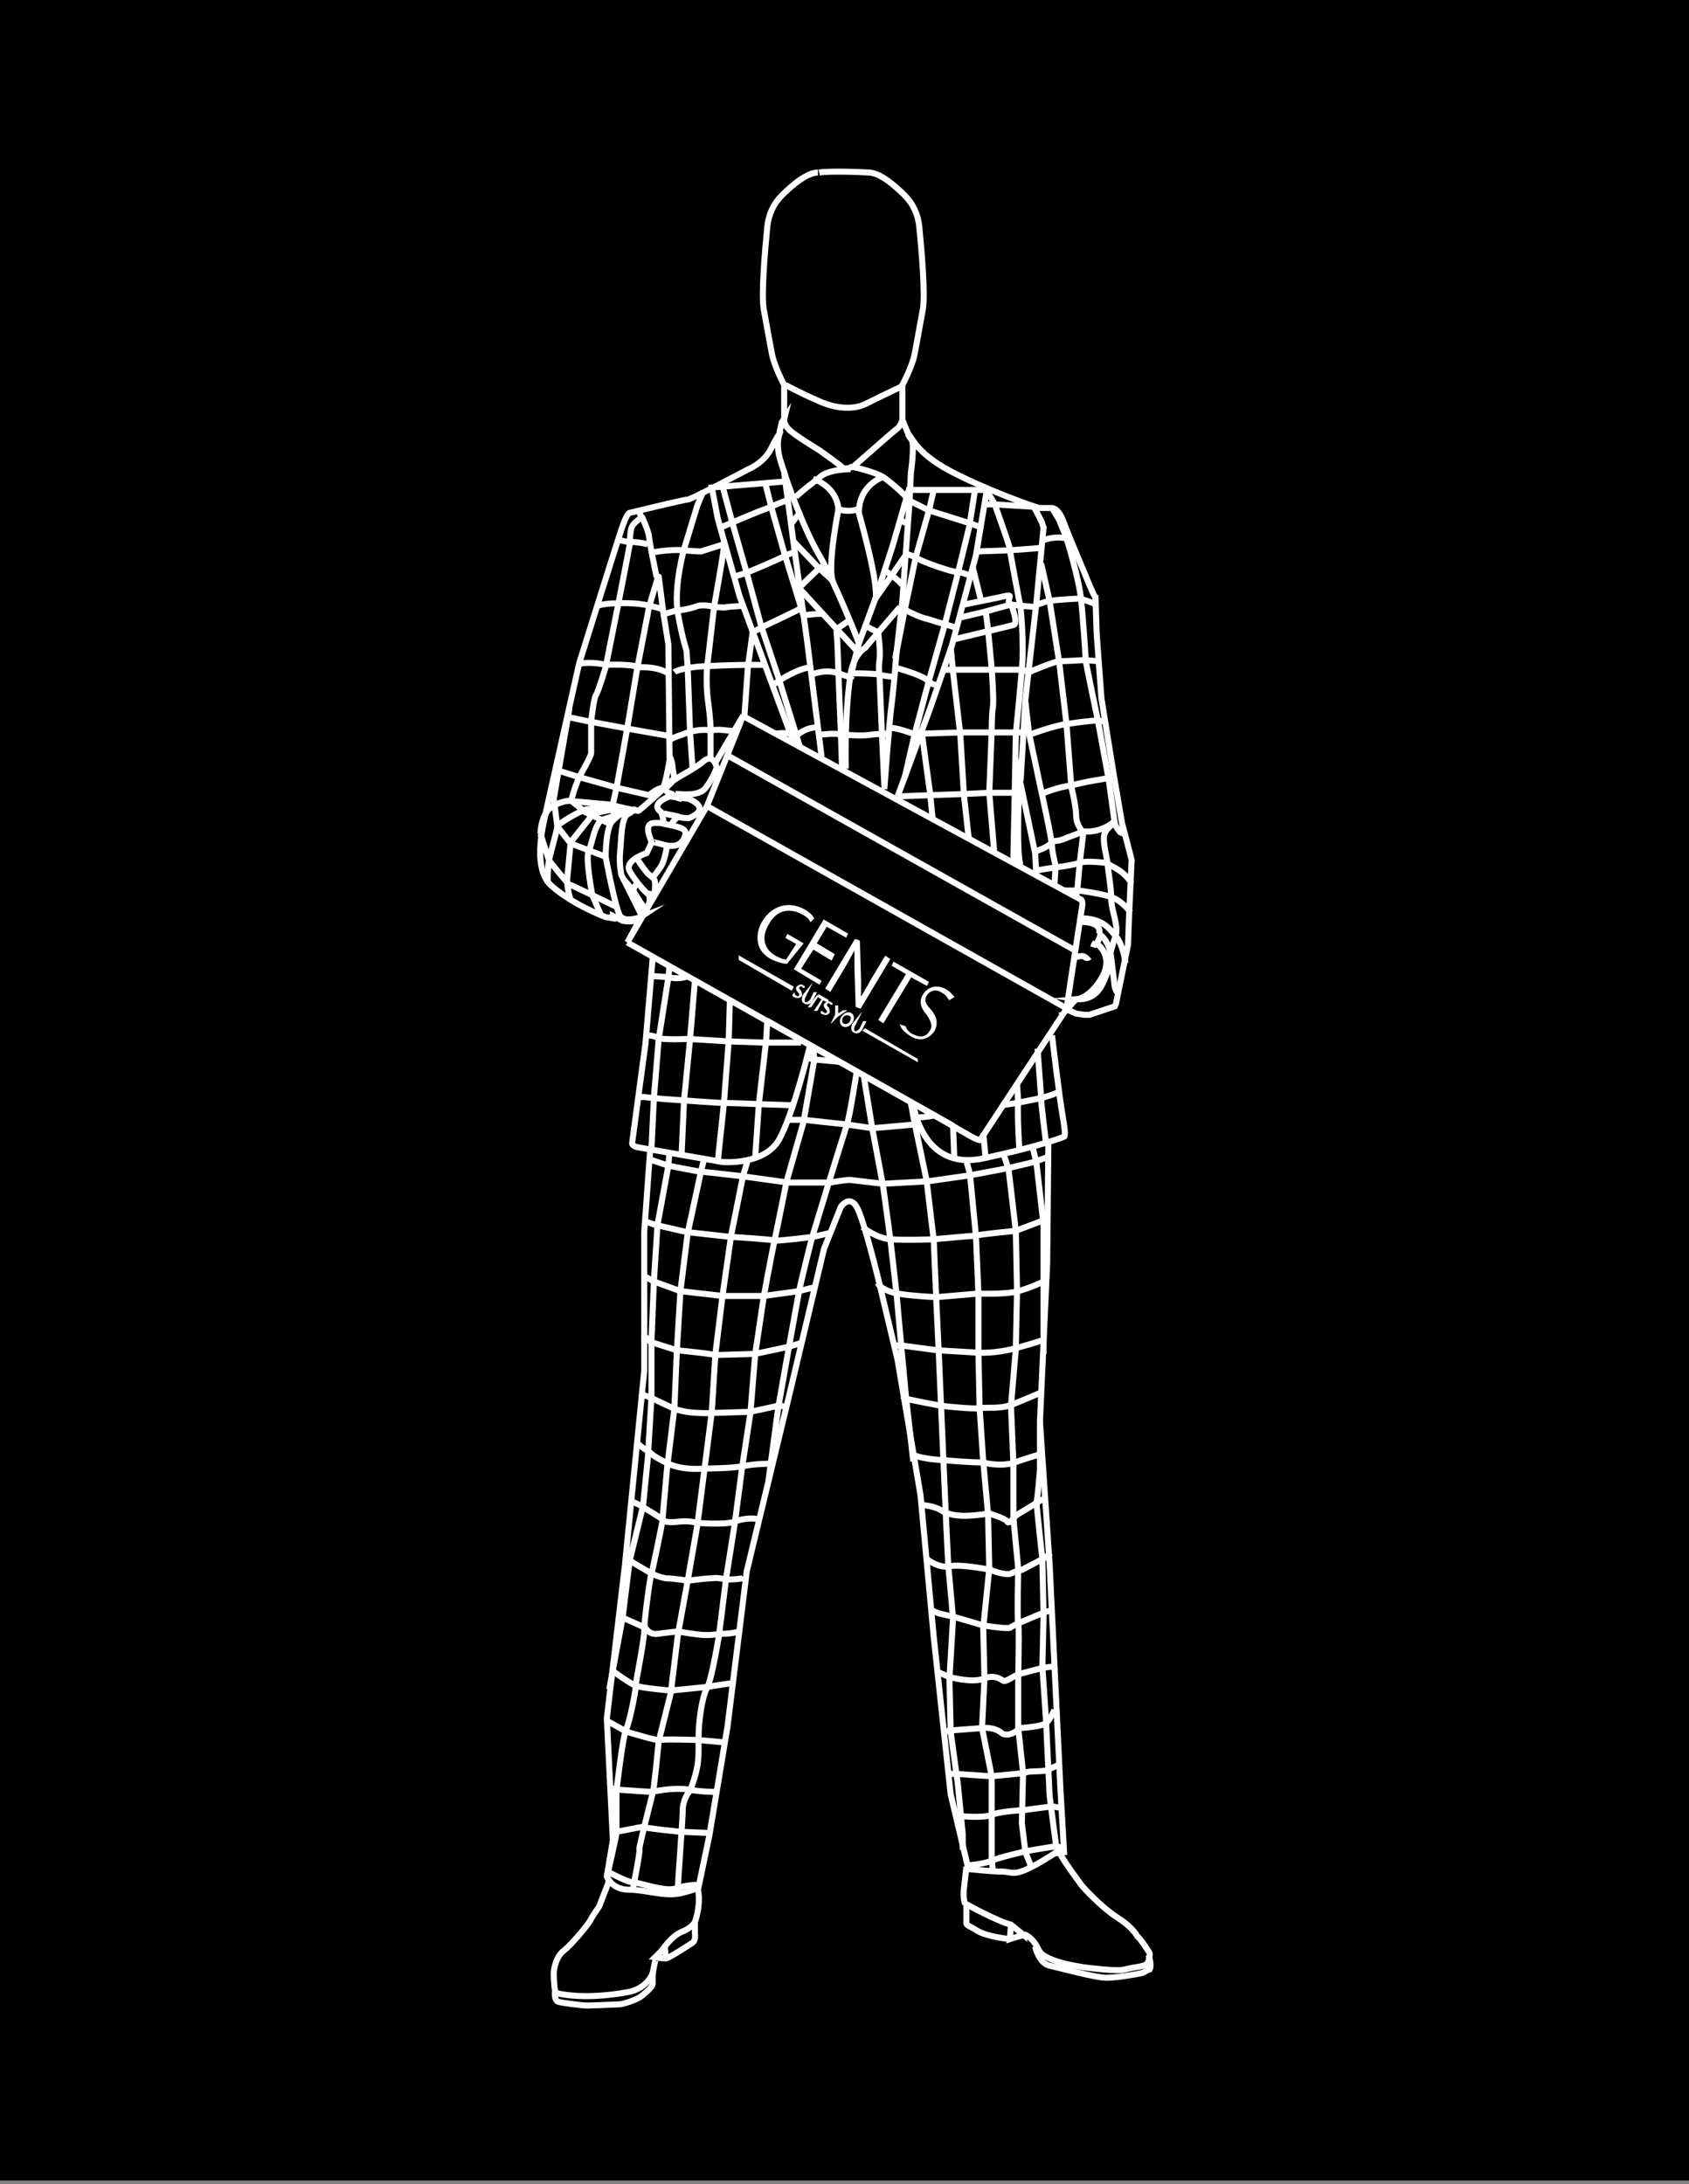 <?xml version="1.0" encoding="utf-8"?>
<!-- Generator: Adobe Illustrator 23.0.3, SVG Export Plug-In . SVG Version: 6.00 Build 0)  -->
<svg version="1.1" xmlns="http://www.w3.org/2000/svg" xmlns:xlink="http://www.w3.org/1999/xlink" x="0px" y="0px"
	 viewBox="0 0 140 181" style="enable-background:new 0 0 140 181;" xml:space="preserve">
<rect x="0" y="0" width="140" height="181" fill="#808080" stroke="none"/>
<style type="text/css">
	.st0{fill:none;stroke:#FFFFFF;stroke-width:0.5;stroke-miterlimit:10;}
	.st1{fill:#FFFFFF;stroke:#FFFFFF;stroke-width:0.15;stroke-miterlimit:10;}
</style>
<g id="Layer_2">
	<rect x="0" y="-0.3" width="140" height="181"/>
</g>
<g id="Layer_1">
	<g>
		<path class="st0" d="M83.2,95.7l0.4,1.2l0.6,5.1l0.1,5l-0.1,4.8l-0.4,4.7l0.2,4.8l0,4.5l0.4,4.2c0,0-0.1,4.5,0,4.5
			c0.1,0.1,0,4.5,0,4.5l0,4.2l0.4,3.7l-0.1,4.2l0.3,2.4l0.4,1v0.2"/>
		<path class="st0" d="M74.8,34.7v-2.8c0,0,0.8-1.5,1-2.5c0.2-1,0.4-2.2,0.7-3.8c0.2-1.2-0.1-4.8-0.3-6.8c-0.1-1-0.5-1.9-1.2-2.6
			c-0.9-0.9-2.1-1.9-3-1.9c-1.6-0.1-3.6-0.1-4.1,0"/>
		<path class="st0" d="M65,34.7v-2.8c0,0-0.8-1.5-1-2.5c-0.2-1-0.4-2.2-0.7-3.8c-0.2-1.2,0.1-4.8,0.3-6.8c0.1-1,0.5-1.9,1.2-2.6
			c0.9-0.9,2.1-1.9,3-1.9"/>
		<path class="st0" d="M74.8,32c0,0-1.3,0.6-3.1,1.5c-1.8,0.8-3.9-0.3-3.9-0.3c-1.2-0.5-2.7-1.3-2.7-1.3"/>
		<path class="st0" d="M75.4,40.4l-0.1,0.3L74,45.2l-1.4,4.3c0,0-1.4,3.8-1.4,3.8c0,0-2-5.1-3.3-7.3c-1.3-2.2-2.8-6.4-2.9-6.9
			c0,0-0.5-1.3-0.5-1.9c-0.1-0.6,0.1-1.2,0.1-1.2s-0.1,0-0.7,1.2c-0.6,1.2-1.9,1.7-1.9,1.7s-4.7,2.5-5,2.5s-4.8,1.1-4.8,1.1
			s-0.2-0.1-0.7,1.4S48,55,48,55s-2.8,12.5-2.8,12.5c0.1-0.1-1.3,4.3,0.5,5.9c1.8,1.6,4.5,2.6,4.5,2.6l0.6,0.1c0,0,0-0.2,0-0.2
			c0,0,0.8,0.4,0.8,0.4s0.8,0.2,1.2-0.1c0.3-0.2,0.3-0.2,0.3-0.2s-1.3,0.5-1.7-0.1S50.2,71,50.2,71s0-2.5,0.6-3
			c0.5-0.5,1.1-0.9,1.8-0.9l0.3,0.1c0,0,0,0-0.3-0.1c0,0-0.1,0.1-0.6,0.4c-0.5,0.3-0.5,2.1-0.6,3.1c-0.1,1,0.1,1.9,0.1,1.9l1.7,3.4
			l0,0L52,78.1l6.6-11.3l3-7.5l-2.3,3.9"/>
		<polyline class="st0" points="65.7,61.3 61.3,49.4 59.5,43 59,40.4 59,40.4 65.1,39.9 		"/>
		<path class="st0" d="M85.9,72.4l-0.1-1.7l-1.3-6.2c0,0-0.3,6.3,0.1,7.2"/>
		<path class="st0" d="M54.1,79.4c0,0.1-0.6,7.1-0.6,7.1l-1.1,8.2c0,0-0.1,0.3,0.6,0.4c0.6,0.1,6.9,1.2,6.9,1.2s3.5,0.3,4.7-1.9
			c1.2-2.2,2.5-7.6,2.5-7.6"/>
		<path class="st0" d="M75.7,91.5c0,0,0.7,5.6,5.8,4.5c5.1-1.1,6.7-1.8,6.7-1.8s0.2,0.1-0.1-1.6s-0.9-6.8-0.9-6.8"/>
		<polyline class="st0" points="66.3,48.8 70.9,53.8 71,53.9 		"/>
		<path class="st0" d="M74.6,50.3c0,0-2.5,2.9-2.8,3.3c0,0-0.1,0.1-0.1,0.1c-0.2,0.1-0.8,0.6-1.1,1.7c-0.3,1.3-0.5,4.3-0.5,6.3
			c0,2,0,2,0,2"/>
		<line class="st0" x1="71.2" y1="53.2" x2="70.6" y2="55.7"/>
		<path class="st0" d="M73.3,65.4c0,0,0.4-5.5,0.6-7s0.4-4.2,0.4-4.2s0.5-4.4,0.5-4.5s0.6-8.2,0.6-8.2l0.1-2.3c0,0,0.3-2.1,0.1-2.7
			C75.2,36,75.3,36,75.3,36c0.3,0.2,0.6,1.5,3.4,3c2.8,1.5,7.2,3.1,7.5,3.1c0.3,0,1,0,1,0s0.5,0,0.9,1c0.4,1.1,1.8,4.4,1.8,4.4
			s0.8,2,0.9,2c0,0.1,0.1,3,0.1,3l0.4,5.4l1,6.2l0.7,4.1c0,0,0.8,3,0.8,3.1s-0.2,4.3-0.2,4.3l-0.1,2.7l-0.8,3.9l-0.2,1l-0.1,0.2
			l-2.1,0.7l-0.4,0l-0.7-0.1l-0.9-0.4"/>
		<polyline class="st0" points="65,39.2 65.9,45.9 66.9,53.1 68.1,62.7 		"/>
		<path class="st0" d="M53.9,95.2l-0.5,6.9v11.5l-1.6,16.1l-1.5,12.7l0.5,10.1l-0.5,3c0,0,0.4,1.1,1.8,1.1c1.4,0,3,0.6,4.3,0.3
			c1.3-0.3,1.5-0.5,1.5-0.5l0.9-4.3l1.5-9l1.6-12.9l3.5-14.5l2.9-12.2l1.4-3.5c0,0,0.7-1,1.3,0s1.9,6.4,1.9,6.4l1.5,6.3l1.9,11.2
			l1.1,11.8l1.4,13l1.4,5.9l0.1,0.3c0,0,1.9,0.2,2.7,0.2c0.8,0,0.9,0.3,1.9-0.1s2.5-1.4,2.5-1.4l0.8-0.1l-0.3-5.2L87,129.6
			l-0.8-11.8l0.6-13.1l0.1-10.1"/>
		<path class="st0" d="M64.6,35.9c0,0,0.2-0.9,0.2-0.9s0.2-0.3,0.2-0.3c0,0-0.1,0.4,0.4,0.9s2.5,1.7,2.5,1.7s1.7,1.2,2,1.5l0.1,0.1
			c0,0-1.6,0.1-2.1,0.7c0,0-2,1.5-2,1.7"/>
		<path class="st0" d="M75.3,36l-0.5-1.2c0,0-0.1,0.4-0.4,0.7c-0.3,0.2-2.1,1.8-2.1,1.8l-1.6,1.4c0,0,1.9,0.4,2.6,0.9
			c0.7,0.5,1.7,1.4,1.8,1.6s0.1,0.1,0.1,0.1"/>
		<path class="st0" d="M61.7,59.4l27.8,15.1c0,0,0.3,0,0.2,0.6c-0.1,0.6-1.3,8.5-1.3,8.5l-7.1,10.8c0,0,0.2,0.4-1.3-0.5
			C78.5,93,52,78.1,52,78.1"/>
		<line class="st0" x1="58.6" y1="66.8" x2="88.3" y2="83.5"/>
		<line class="st0" x1="60.3" y1="62.6" x2="89" y2="78.7"/>
		<path class="st0" d="M89.1,78.6"/>
		<path class="st0" d="M75.4,41.5"/>
		<path class="st0" d="M75.4,40.6c0.2,0,6.4,0,6.4,0l-0.9,5.4l-2,7.5l-1.8,5.2L74.4,66"/>
		<path class="st0" d="M53.2,42.8c0,0,0.6,1.3,0.6,1.7c0,0.3,0.6,3.2,0.6,3.2l0.2,0.1l0.4,3.1l0.4,2.5l0.1,9.4"/>
		<path class="st0" d="M44.8,71.8"/>
		<path class="st0" d="M49.8,75.8c0,0-0.7-1.6-0.7-1.6s-0.6-3.1-0.3-3.7s0.5-2.4,1.2-2.6s0.9-0.3,1-0.3c0.1,0,0.4-0.1,0.4-0.1"/>
		<path class="st0" d="M53.7,66"/>
		<path class="st0" d="M67.4,39.7c0,0,1.9,0.5,2.1,2.5c0,0,0.8,0.3,1.6,0l0.1,0c0.2-2.2,2.1-2.7,2.1-2.7"/>
		<g>
			<g>
				<g>
					<path class="st1" d="M65.2,79.8c-0.2,0-0.7-0.1-1.3-0.4c-0.5-0.3-0.9-0.7-1-1.3c-0.1-0.5,0-1.2,0.4-1.8c0.7-1.1,2-1.6,3.3-0.9
						c0.4,0.2,0.7,0.5,0.8,0.7l-0.2,0.2c-0.1-0.2-0.3-0.4-0.7-0.6c-1.1-0.6-2.2-0.3-2.8,0.8c-0.7,1.1-0.5,2.2,0.6,2.8
						c0.4,0.2,0.7,0.3,0.9,0.3l0.9-1.4l-0.9-0.5l0.1-0.2l1.2,0.7L65.2,79.8z"/>
				</g>
				<g>
					<path class="st1" d="M68.9,79.5l-1.5-0.9l-1.1,1.7l1.7,1l-0.1,0.2l-2-1.2l2.4-4l1.9,1.1l-0.1,0.2l-1.6-0.9l-0.9,1.5l1.5,0.9
						L68.9,79.5z"/>
				</g>
				<g>
					<path class="st1" d="M68.5,81.9l2.4-4l0.3,0.1l0.1,3.2c0,0.7,0,1.2,0,1.7l0,0c0.3-0.6,0.6-1,0.9-1.6l1.2-2l0.3,0.2l-2.4,4
						L71,83.4l-0.1-3.2c0-0.6,0-1.2,0-1.7l0,0c-0.3,0.5-0.5,0.9-0.9,1.6l-1.2,2L68.5,81.9z"/>
				</g>
				<g>
					<path class="st1" d="M75.2,80.7L74,80l0.1-0.2l2.8,1.6l-0.1,0.2l-1.3-0.7l-2.3,3.8l-0.3-0.2L75.2,80.7z"/>
				</g>
				<g>
					<path class="st1" d="M75,85.1c0.1,0.3,0.4,0.6,0.7,0.7c0.6,0.3,1.1,0.2,1.4-0.3c0.3-0.4,0.2-0.8-0.2-1.4
						c-0.5-0.6-0.7-1.1-0.3-1.7c0.4-0.6,1.1-0.7,1.7-0.4c0.4,0.2,0.6,0.5,0.7,0.6l-0.3,0.2c-0.1-0.1-0.2-0.4-0.6-0.6
						c-0.6-0.4-1.1-0.1-1.3,0.2c-0.3,0.4-0.2,0.8,0.3,1.3c0.5,0.6,0.6,1.1,0.3,1.7c-0.4,0.6-1.1,0.9-1.9,0.4
						c-0.3-0.2-0.7-0.5-0.8-0.8L75,85.1z"/>
				</g>
			</g>
			<g>
				<g>
					<path class="st1" d="M65.8,82.4c0,0.1,0.1,0.1,0.2,0.2c0.1,0.1,0.3,0,0.3-0.1c0.1-0.1,0-0.2-0.1-0.3c-0.1-0.1-0.2-0.3-0.1-0.4
						c0.1-0.1,0.3-0.2,0.4-0.1c0.1,0,0.1,0.1,0.2,0.1l-0.1,0c0,0-0.1-0.1-0.1-0.1c-0.1-0.1-0.3,0-0.3,0.1c-0.1,0.1,0,0.2,0.1,0.3
						c0.1,0.1,0.1,0.3,0.1,0.4c-0.1,0.1-0.2,0.2-0.4,0.1C65.8,82.6,65.7,82.5,65.8,82.4L65.8,82.4z"/>
				</g>
				<g>
					<path class="st1" d="M67,82l-0.3,0.6c-0.1,0.2-0.1,0.4,0,0.5c0.1,0.1,0.3,0,0.5-0.2l0.3-0.6l0.1,0l-0.3,0.6
						c-0.2,0.3-0.4,0.3-0.6,0.2c-0.2-0.1-0.2-0.3-0.1-0.6L67,82L67,82z"/>
				</g>
				<g>
					<path class="st1" d="M67.8,82.5l-0.6,0.9l-0.1,0L67.8,82.5L67.8,82.5z"/>
				</g>
				<g>
					<path class="st1" d="M68.2,82.8l-0.3-0.2l0-0.1l0.7,0.4l0,0.1L68.2,82.8l-0.5,0.9l-0.1,0L68.2,82.8z"/>
				</g>
				<g>
					<path class="st1" d="M68.1,83.8c0,0.1,0.1,0.1,0.2,0.2c0.1,0.1,0.3,0,0.3-0.1c0.1-0.1,0-0.2-0.1-0.3c-0.1-0.1-0.2-0.3-0.1-0.4
						c0.1-0.1,0.3-0.2,0.4-0.1c0.1,0,0.1,0.1,0.2,0.1l-0.1,0c0,0-0.1-0.1-0.1-0.1c-0.1-0.1-0.3,0-0.3,0.1c-0.1,0.1,0,0.2,0.1,0.3
						c0.1,0.1,0.1,0.3,0.1,0.4c-0.1,0.1-0.2,0.2-0.4,0.1C68.1,84,68.1,83.9,68.1,83.8L68.1,83.8z"/>
				</g>
				<g>
					<path class="st1" d="M69.1,84.5l0.2-0.4l0-0.7l0.1,0l0,0.4c0,0.1,0,0.2,0,0.3l0,0c0.1,0,0.1-0.1,0.2-0.1l0.3-0.2l0.1,0
						l-0.6,0.4L69.1,84.5L69.1,84.5z"/>
				</g>
				<g>
					<path class="st1" d="M69.9,85c-0.2-0.1-0.3-0.4-0.1-0.7c0.2-0.3,0.5-0.4,0.7-0.3c0.2,0.1,0.3,0.4,0.1,0.7
						C70.4,85,70.1,85.1,69.9,85L69.9,85z M69.9,84.9c0.2,0.1,0.5,0,0.6-0.2c0.1-0.2,0.2-0.5-0.1-0.6c-0.2-0.1-0.5,0-0.6,0.2
						C69.7,84.5,69.7,84.8,69.9,84.9L69.9,84.9z"/>
				</g>
				<g>
					<path class="st1" d="M71.1,84.4l-0.3,0.6c-0.1,0.2-0.1,0.4,0,0.5c0.1,0.1,0.3,0,0.5-0.2l0.3-0.6l0.1,0l-0.3,0.6
						c-0.2,0.3-0.4,0.3-0.6,0.2c-0.2-0.1-0.2-0.3-0.1-0.6L71.1,84.4L71.1,84.4z"/>
				</g>
			</g>
			<g>
				<polygon class="st1" points="65.6,82 61.3,79.5 61.3,79.3 65.7,81.8 				"/>
			</g>
			<g>
				<polygon class="st1" points="76,87.9 71.6,85.4 71.7,85.3 76,87.8 				"/>
			</g>
		</g>
		<path class="st0" d="M75.4,41.5c0,0,1.6,0.8,1.6,0.8c0,0,3.5,1.1,3.5,1.1l0.8,0.3"/>
		<path class="st0" d="M75,45.9c0,0,0.3,0,0.9,0.3c0.6,0.4,3,1.2,3.4,1.2s1.1,0.3,1.1,0.3"/>
		<path class="st0" d="M74.6,50.3c0,0,0.3,0.1,0.4,0.2s1.3,0.7,1.9,0.8c0.6,0.2,1.3,0.4,1.3,0.4l1,0.3"/>
		<path class="st0" d="M74.1,55.3c0,0,2.3,0.6,2.8,1.1c0.5,0.5,0.8,0.3,0.8,0.3"/>
		<path class="st0" d="M76.4,60.7c0,0-0.3,0.2-0.4,0.2c-0.1,0-2.1-0.8-2.3-0.5"/>
		<path class="st0" d="M51.2,44.7c0,0,0.6,0.2,0.9,0.2c0.3,0,1.6,0.1,1.7,0.3"/>
		<path class="st0" d="M49.5,50.2c0,0,0.6-0.2,1.6-0.2c0,0,1.7-0.1,2.7,0.2c1,0.2,1.1,0.3,1.1,0.3"/>
		<path class="st0" d="M54,45.8c0,0,1.5-0.3,2.6-0.2c1.1,0.1,1.5,0.1,1.5,0.1l1.9-0.6l0,0"/>
		<path class="st0" d="M55,50.9c0,0,1-0.3,1.1-0.3c0.1,0,0.9-0.1,1.5-0.3c0.6-0.3,1.6,0,1.6,0s1.1,0.1,1.1,0c0,0,1.3-0.1,1.3-0.1"/>
		<path class="st0" d="M55.9,55.7c0,0,0.5-0.4,2.7-0.5c2.2-0.1,3.4-0.1,3.4-0.1l1.3,0"/>
		<path class="st0" d="M64.2,60.8c0,0,0.8-0.1,1.3,0"/>
		<path class="st0" d="M54.1,80.9c0.1,0,0.5,0,1.4,0.1c0.9,0.2,1.5-0.1,1.5-0.1"/>
		<path class="st0" d="M53.6,85.8c0,0,0.6,0,0.9,0.2c0.3,0.2,2.6,0.1,2.6,0.1l3.2,0.2l3,0.1h3.1"/>
		<path class="st0" d="M53,90.9c0.1,0,0.3,0,1.2,0.1c0.9,0.1,2.6,0.2,2.6,0.2s2.6,0.2,3.1,0.2c0.5,0,3,0.1,3,0.1
			c0,0,2.9,0.1,2.9,0.1"/>
		<path class="st0" d="M76,92.6c0,0,0.8,0,1.6-0.2"/>
		<path class="st0" d="M83,91.6l1.3-0.2l2-0.4c0,0,1.5-0.4,1.5-0.6"/>
		<path class="st0" d="M50.7,67c0,0-1.6-0.1-2.2,0.1c-0.6,0.2-2.3,1.2-2.3,1.4c0,0.2-0.6,2.3-0.7,2.8c-0.1,0.5-0.1,1.7-0.1,1.9"/>
		<path class="st0" d="M74.4,66c0,0,2.7-0.1,2.7-0.1l2.8-0.1l2.1-0.1l2,0l0.5,0.1"/>
		<path class="st0" d="M76.4,60.8c0,0,3.2-0.1,3.2-0.1l2.6,0l2,0h0.6"/>
		<path class="st0" d="M78.2,55.5c0,0,0.8,0,0.8,0l3.2,0l2.5,0l0.3,0.1l0.2,0"/>
		<polyline class="st0" points="83.8,50.1 84.6,50.2 85.8,50.3 		"/>
		<path class="st0" d="M81,45.7c0,0,2.8-0.1,2.8-0.1c0,0,2.6-0.2,2.6-0.2"/>
		<polyline class="st0" points="81.6,41.8 82.4,41.8 85.7,42 		"/>
		<path class="st0" d="M86,50.1c0,0,0.5-0.2,1-0.3c0.5-0.1,2.5-0.2,2.5-0.2s1.3,0.4,1.3,0.5"/>
		<path class="st0" d="M91.1,54.8c0,0-1.2-0.1-1.2-0.1s-1.7,0.1-2.1,0.1c-0.4,0-2.5,0.9-2.5,0.9h-0.1"/>
		<path class="st0" d="M85.3,60.9c0,0,1.8-0.7,3.1-0.9c1.3-0.2,2.5-0.3,2.5-0.3l0.8,0.1"/>
		<path class="st0" d="M86.3,65.8c0,0,1.4-0.6,2.5-0.7"/>
		<path class="st0" d="M88.8,65.1c1-0.3,3-0.6,3-0.6s0.3-0.1,0.6,0"/>
		<path class="st0" d="M93.8,73.2c0,0-0.3-0.5-0.8-0.9s-1.4-0.8-1.4-0.8s-1.6-0.2-2.1,0c-0.5,0.2-2.1,0.4-2.1,0.4s-1.5,0.2-1.6,0.3"
			/>
		<path class="st0" d="M93.7,75.6c0,0-0.7-1-1.7-1.3c-1-0.3-2.6-0.5-2.6-0.5h-1.2"/>
		<path class="st0" d="M93.3,79.8c0,0-0.2-1.5-0.8-2.2c-0.6-0.7-1.1-1.5-3-1.5"/>
		<path class="st0" d="M85.8,70.6c0.1-0.1,0.9-0.3,1.3-0.7c0.4-0.4,0.3,0,1.4-0.5c1.1-0.4,1.3-0.5,1.3-0.5s0.7,0.1,1.5-0.2
			s1-0.6,1-0.6s0.4,0.8,0.6,0.9l0.3,0.1"/>
		<path class="st0" d="M59.7,43.7c0.1,0,1-0.4,1-0.4s2.1-0.9,2.7-1.1c0.5-0.2,0.5-0.2,0.5-0.2s1.3-0.6,1.4-0.5c0.1,0,0.1,0,0.1,0"/>
		<path class="st0" d="M65.9,45.9c0,0,0.1-0.3-0.9,0.2s-3.2,1.4-3.2,1.4l-1,0.3"/>
		<path class="st0" d="M62.4,52.4l0.7-0.4c0,0,3.2-1.5,3.3-1.6c0.1-0.2,0.1-0.2,0.1-0.2"/>
		<path class="st0" d="M64,56.8l0.6-0.4c0,0,1.5-1,2.6-1.1"/>
		<path class="st0" d="M65.6,61.2c0.1,0,0.5-0.3,0.5-0.3s0.8-0.7,1.7-0.6"/>
		<polyline class="st0" points="55.5,80.1 55.4,81 54.6,86.1 54.2,91 54,95.2 		"/>
		<polyline class="st0" points="56.5,95.6 56.7,91.2 57.2,86.1 57.6,81.3 		"/>
		<path class="st0" d="M60.5,82.9c0,0-0.1,3.4-0.1,3.4l-0.4,5.2l-0.5,4.7"/>
		<path class="st0" d="M62.6,95.9l0.3-4.4c0,0,0.6-5.2,0.6-5.2c0,0,0.1-1.7,0.1-1.7S79,93.3,79,93.3"/>
		<path class="st0" d="M86.4,44.8c0,0,0.9-0.4,1.9-0.2c0,0,0.3,0,0.5,0.1"/>
		<path class="st0" d="M44.8,69.1c0-0.3,0.1-1.9,1.2-2.4c1.1-0.5,1.5-0.3,1.5-0.3l3.3,0.3c0,0,0,0.1,2.1,0.5c0.1,0,2.3-2,2.3-2"/>
		<polyline class="st0" points="65.4,92.8 66.6,92.8 70.3,93.2 72.3,93.5 75.7,93.2 76.1,93 		"/>
		<path class="st0" d="M85.7,96.3l-2.1,0.5l-3.2,0.6l-3.5,0.5c0,0-3.7,0.2-3.7,0.2s-2.6-0.3-2.6-0.3c-0.1-0.1-1.8,0.2-1.8,0.2
			l-3.5,0l-3.6-0.5c0,0-3.4-0.4-3.6-0.4s-2.7-0.5-2.7-0.5l-1.5-0.5"/>
		<path class="st0" d="M53.4,101.2l0.9,0.3l2.6,0.6l3.6,0.4c0,0,3.5,0.2,3.6,0.3s3.3-0.3,3.3-0.3l1.3-0.3"/>
		<polyline class="st0" points="67.4,106.7 66.2,107 63.3,107.4 59.9,107.4 56.4,107 54.2,106.2 53.3,105.7 		"/>
		<path class="st0" d="M53.3,110.6l0.6,0.6l2.2,0.7c0,0,3.1,0.3,3.1,0.4c0.1,0,3.4-0.1,3.4-0.1l2.8-0.6l1-0.3"/>
		<path class="st0" d="M65.1,116.6c0,0-0.6-0.2-0.6-0.1c0,0-2.3,0.5-2.3,0.5l-3.3,0.1c0,0-2,0.1-3.1-0.4c-1.1-0.5-1.9-0.9-1.9-0.9
			l-0.9-0.3"/>
		<path class="st0" d="M64,121.2c0,0-0.2,0-0.2,0.1c0,0-1.2,0-2.2,0.2s-3.2,0.2-3.2,0.2s-1.7,0.2-3-0.4c-1.3-0.6-1.6-1-1.6-1
			s-0.9-0.5-1-0.8"/>
		<path class="st0" d="M52.3,124.4c0,0,1,0.4,1,0.5c0,0,1.7,1,1.7,1.1c0,0.1,0.5,0.2,1.3,0.1c0.8-0.1,1.5,0.1,1.5,0.1
			s2.3,0.2,3.1-0.1c0.7-0.3,1.7-0.3,1.9-0.2"/>
		<path class="st0" d="M51.8,129.1c0,0,0.5,0.3,0.5,0.3l1.7,1c0,0,0.6,0.3,1.2,0.4c0.7,0,1.8,0.2,1.8,0.2s1.4-0.2,2-0.2
			c0.5-0.1,1.2,0.1,1.2,0.1s1.4,0,1.5-0.2"/>
		<path class="st0" d="M51.3,133.9l0.4,0.2l1.8,0.8c0,0,0.3,0.6,1,0.5c0.7-0.1,1.7-0.2,1.7-0.2s1.6,0.3,2.3,0.3s1.2-0.1,1.2-0.1
			s1.5,0,1.6-0.3"/>
		<path class="st0" d="M50.7,138.4L50.7,138.4c0.1,0.1,1.5,1.1,2,1.3s2.9,0.4,2.9,0.4l3-0.3c0,0,1.9-0.3,2-0.3"/>
		<path class="st0" d="M50.3,142.6c0.2,0.1,1.6,0.9,1.6,0.9c0,0,2.6,0.8,2.8,0.7c0.2-0.1,3.2,0,3.2,0l2.2,0.2"/>
		<path class="st0" d="M50.5,148.1l0.5,0.2l3,0.2c0,0,1.8-0.4,3-0.2s2.2,0.2,2.2,0.2"/>
		<path class="st0" d="M58.7,151.9c0,0-2.2-0.1-2.3-0.1c-0.1,0-3-0.3-3.1-0.4c-0.2,0-2.1,0.4-2.2,0.4c-0.1,0-0.3,0.5-0.3,0.5"/>
		<path class="st0" d="M50.3,155.1C50.3,155.1,50.4,155.1,50.3,155.1c0.1,0,1.7,0.9,2.2,0.9s2.6,0.8,3.5,0.5
			c0.9-0.3,1.8-0.3,1.8-0.3"/>
		<path class="st0" d="M71.5,101.7c0,0,1.1,0.9,2.3,1c1.3,0.1,3.6,0,3.6,0s3.3-0.3,3.5-0.3c0.2-0.1,3.3-0.4,3.3-0.4l2.1-0.8l0.5-0.2
			"/>
		<path class="st0" d="M72.8,106.4c0,0.1,0.5,0.6,1.6,0.8c1.1,0.2,3.2,0.3,3.2,0.3l3.5-0.3c0,0,2.2,0.1,3.3-0.2
			c1.1-0.3,2.1-0.8,2.1-0.8l0.3-0.1"/>
		<path class="st0" d="M74,111.5l0.7,0l3,0.4l3.4,0.2c0,0,1.4,0.1,3.2-0.4c1.8-0.5,2.3-0.7,2.3-0.7"/>
		<path class="st0" d="M74.8,115.7c0,0,0.1,0.1,0.3,0.2s2.9,0.6,2.9,0.6s2.6,0.3,3.2,0.2c0.7-0.1,1.6,0.1,2.7-0.3c1-0.4,2.4-1,2.4-1
			"/>
		<path class="st0" d="M75.6,120.5c0,0,0.5,0.4,2.6,0.5c2.1,0.2,3.3,0.2,3.3,0.2s1.4,0.4,2.6,0c1.1-0.4,2.2-0.7,2.2-0.7l0.2,0"/>
		<path class="st0" d="M76.3,124.7c0,0,1.1,0.1,1.6,0.4c0.5,0.3,0.6,0.3,0.6,0.3s0.7,0.3,2,0.2c1.3-0.1,1.4-0.2,1.4-0.2
			s1.4,0.4,1.6,0.7c0.1,0.3,0.7-0.5,0.7-0.5l1.8-1.1l0.7-0.4"/>
		<path class="st0" d="M76.7,129.1c0,0,1,0.9,2,0.7c1-0.2,3.4,0.3,3.4,0.3s1.2,0.5,1.7,0.3c0.4-0.2,0.9-0.3,0.9-0.3l1.9-1l0.5-0.4"
			/>
		<path class="st0" d="M77.1,133.4c0,0,0.7,0.3,0.7,0.3l1.3,0.3l2.4,0.7c0,0,1.8,0.3,2.2,0.2c0.3-0.2,1-0.5,1-0.5l1.9-0.8l0.7-0.2"
			/>
		<path class="st0" d="M77.6,138.5c0,0,0.9,0.4,0.9,0.4l0.3,0.1c0,0,1.8,0.5,2.8,0.1c0.9-0.4,1.5,0.2,1.6,0.2
			c0.1,0.1,0.9-0.4,0.9-0.4l0.5-0.2l1.9-0.5l0.9-0.1"/>
		<path class="st0" d="M78.2,143.5c0.1,0,0.7-0.1,0.7-0.1c0,0,2.6-0.2,2.6-0.2s0.9-0.1,1.5,0.4s1.6-0.4,1.6-0.4s2-0.1,2.2-0.5
			c0.3-0.3,0.6-1,0.6-1"/>
		<path class="st0" d="M78.5,147h0.7c0,0,2.8,0.2,2.9,0.2s2.4-0.2,2.9-0.3c0.4-0.2,1.6,0,2-0.3c0.4-0.2,0.7-0.3,0.7-0.3"/>
		<path class="st0" d="M79.1,150.4l0.5,0.1c0,0,1.9,0.2,2.6-0.1c0.7-0.3,2.7-0.4,2.7-0.4l2.3-0.3l0.6,0.1"/>
		<path class="st0" d="M80.1,154.6c0,0,1.4-0.1,2.1-0.4s2.9-0.8,2.9-0.8l2.4-0.4l0.5,0.1"/>
		<path class="st0" d="M66.3,48.7c0-0.1,1.6-1.6,1.6-1.6l0.5-0.3"/>
		<path class="st0" d="M69.4,52.1c0,0,1-0.7,1-0.7"/>
		<path class="st0" d="M71.7,51.8c0,0.1,1.1,0.6,1.1,0.6"/>
		<path class="st0" d="M73.3,47.3c0.1,0,0.5,0.3,0.5,0.3s1,0.7,1,1"/>
		<path class="st0" d="M74.6,43.1c0.1,0,0.6,0.3,0.6,0.4"/>
		<path class="st0" d="M65.6,43.4c0,0,0.7-1,0.7-0.8"/>
		<path class="st0" d="M67.9,60.9c0,0,1.4-0.2,1.8,0c0.4,0.2,0.6,0,0.6,0"/>
		<path class="st0" d="M67.3,55.9c0,0,1.1-0.5,2.2-0.1s1.1,0.3,1.1,0.3"/>
		<path class="st0" d="M66.6,51c0,0,1.4-0.2,1.7-0.1"/>
		<polyline class="st0" points="67,87.7 67.5,87.8 69.6,88 		"/>
		<path class="st0" d="M55.5,61.3c0,0,0.6-0.3,1-0.4c0,0,1-0.5,2.2-0.4c1.3,0,0.3-0.1,2.2,0.1"/>
		<path class="st0" d="M52.9,67.2"/>
		<path class="st0" d="M56,69.1"/>
		<path class="st0" d="M52.8,67.2"/>
		<path class="st0" d="M54.1,69.8c0,0-0.2-0.1,0.9,0.2c1.1,0.3,1.6-0.1,1.8-0.8c0.2-0.6-0.7-0.7-2.1-1c-0.1,0-0.1,0-0.2,0
			c0,0-0.1,0-0.1,0c0,0-0.1,0-0.1,0c-1.1,0-0.3,1.4-0.3,1.6c0,0.1-0.4,0.9-0.4,0.9s-1.9,0.6-1.4,1.5c0.5,0.9,1.5,2,1.7,2
			c0,0,0.4,0.1,0.4-0.7c0-0.7,0-0.6-0.6-1.1c-0.5-0.6-0.8-1.1-0.8-1.1"/>
		<path class="st0" d="M54.2,72.6c0,0,0.5-0.6,0.7-1c0.2-0.4,0.4-1.5,0.4-1.5"/>
		<path class="st0" d="M55,67.4c0.3,0.1,1.1,0.2,1.3,0.3c0.2,0.1,0.8,0.1,0.8,0.1s2-0.7,0-1.6L55.5,66c0,0-1.7,0.6-0.7,1.3
			c0,0,0.2,0.5,0.2,0.9"/>
		<path class="st0" d="M56.2,67.7c-0.3,0.2-0.5,0.5-0.5,0.6c0,0,0,0.1,0,0.1"/>
		<path class="st0" d="M57.6,159.3c0,0-0.3,0.5-1.1,0.8c-0.8,0.3-1.7,1.6-1.7,1.6l-0.5,0.5c0,0,0.7,0.1,0.9,0.1
			c0.2,0,1.9-1.1,2.2-1.3c0.3-0.2,0.2-0.8,0.2-0.8L57.6,159.3c0.6-1.8,0.2-2.9,0.2-2.9"/>
		<path class="st0" d="M54.1,163.5c0,0-0.4,1.3-2.1,1.6s-3.8,0.5-5.8,0.1L46,165c0,0-0.1,0.8,0.3,0.9c0.4,0.1,1.9,0.3,2.4,0.3
			c0.5,0,2.6-0.1,2.7-0.1c0.1,0,1.3-0.3,1.8-0.7c0.5-0.4,0.9-0.8,0.9-1C54.1,164.1,54.1,163.5,54.1,163.5z"/>
		<path class="st0" d="M54.1,163.6c0,0,0.2-1.3,0.3-1.3"/>
		<path class="st0" d="M46,165c0,0-0.1-0.8-0.1-1.4c0-0.5,0.2-1.5,0.9-2c0.6-0.5,1.7-1.8,2.1-2.4c0.3-0.6,0.8-1.2,0.8-1.3
			c0,0,0.7-1.8,0.7-1.8l0.1-0.4"/>
		<path class="st0" d="M83.7,160.7c0,0-1.9-0.2-2.7-0.7c-0.8-0.5-0.9-0.4-0.9-0.7c0-0.2,0-1.5,0-1.5c0,0,2.5,1.4,3.7,1.7l1.1,0.9
			C84.9,160.3,83.7,160.7,83.7,160.7c0,0,0.1-1.2,0.1-1.2"/>
		<line class="st0" x1="55.2" y1="162.4" x2="55.1" y2="161.3"/>
		<path class="st0" d="M84.9,160.3c0,0,0.7,0.2,1.2,1.3c0.5,1.1,4.2,1.5,4.3,1.5s2.2,0.3,2.9,0.1c0.7-0.2,1.6-0.2,1.8-0.5
			c0.2-0.3,0.2-0.7,0.2-0.8s-0.9-1.4-1-1.4c-0.1-0.1-0.3-0.7-1.7-1.6c-1.4-0.9-2.9-2.6-2.9-2.6s-1.5-2-1.9-2.8"/>
		<path class="st0" d="M85.8,161.3c0,0,0.3,1.4,1.2,1.6s3.8,1,4.7,1s2.6-0.3,3-0.4c0.4-0.2,0.5-0.3,0.6-0.3c0,0,0.2-0.3-0.1-1.2"/>
		<path class="st0" d="M80,157.8c0,0-0.2-0.5-0.1-1.3s0.2-1.8,0.2-1.8"/>
		<path class="st0" d="M70.7,38.6c0,0-0.3,0.3-0.7,0.2"/>
		<path class="st0" d="M79,53l5-1.2c0,0,0.3,0,0.1-0.8c-0.2-0.8-0.3-0.9-0.3-0.9l-2.2,0.6l-2.1,0.5"/>
		<path class="st0" d="M79.6,51.1"/>
		<path class="st0" d="M83.6,50c0-0.1,0.1-0.6,0.1-0.6s0-0.1-0.4,0c-0.4,0.1-3.4,0.7-3.4,0.7l-0.2,0"/>
		<path class="st0" d="M76.4,60.6c0,0.1,0.7,5.2,0.7,5.2l0.2,2"/>
		<polyline class="st0" points="78.8,53.6 79,55.7 79.6,60.9 79.9,65.9 80.3,69.5 		"/>
		<line class="st0" x1="80.6" y1="46.9" x2="81.3" y2="49.7"/>
		<path class="st0" d="M82.4,70.5L82,65.7l0.2-5.1c0,0,0-1.4,0.1-2c0.1-0.5-0.1-3.2-0.1-3.2l-0.3-3.2l-0.2-1.6l0,0"/>
		<path class="st0" d="M81.8,40.7c0,0,0.7,1.1,0.7,1.2s1.2,3.3,1.2,3.6c0,0.2,0.9,4.9,0.9,4.9s0.3,2.8,0.1,5.1
			c-0.2,2.3-0.5,5.3-0.5,5.3l-0.1,5.3L84,71l0.1,0.5"/>
		<path class="st0" d="M84.6,64.7l0.4-6.8l0.9-7.9l0.6-6.3c0,0-0.1-0.2-0.1-0.3S85.7,42,85.7,42"/>
		<path class="st0" d="M87.2,42.1l0.6,1l0.6,1.5c0,0,1,3.2,1.2,5s0.4,5.1,0.4,5.2s1,4.9,1,4.9l0.9,4.9l0.5,3.6c0,0-0.9,0.5-0.9,1.2
			s0.1,1,0.3,2.1c0.1,1.1,0.3,2,0.3,2.8c0,0.8,0.2,1.3,0.3,1.8c0.1,0.5,0.2,0.9,0.1,1.4C92.3,78,92,79.1,92,79.1"/>
		<path class="st0" d="M86.3,46.7l0.7,3.1l0.8,5.1l0.6,5.1l0.4,5.2c0,0,0.4,1.6,0.4,2.4s0.6,1.4,0.6,1.4l-0.3,2.5l-0.2,2.2l-0.1,0.6
			"/>
		<path class="st0" d="M85,58.2l0.3,2.6l1,4.7c0,0,0.9,4.1,0.9,4.6c0,0.5,0.3,1.6,0.3,1.7c0,0.1-0.1,1.5-0.1,1.5"/>
		<polyline class="st0" points="77.4,40.6 77,42.3 75.9,46.2 75,50.5 74.2,54.6 		"/>
		<polyline class="st0" points="80.8,40.5 80.8,40.7 80.4,43.3 80.4,43.4 79.4,47.5 78.3,51.8 77,56.4 75.8,60.9 75,64.4 		"/>
		<polyline class="st0" points="66.3,61.9 66,60.9 64.6,56.4 63.1,51.9 61.9,47.5 60.7,43.3 60,40.7 59.9,40.3 		"/>
		<polyline class="st0" points="66.6,51 65,45.8 63.9,41.9 63.5,40.3 63.4,40 		"/>
		<path class="st0" d="M58.3,40.7l-0.5,1.2l-1.1,3.6c0,0-0.9,3.2-0.5,5.4c0.4,2.2,0.7,3,0.7,3l0.1,1.4l0.2,5.4l0.2,2.9"/>
		<path class="st0" d="M60,45.2c0.1,0-0.8,5-0.8,5l-0.6,5.2c0,0-0.1,1.4,0.1,2.8c0.2,1.4,0.2,2.3,0.2,2.3l0,2.3"/>
		<path class="st0" d="M59.4,63.3"/>
		<polyline class="st0" points="62.4,52.3 62,55.2 61.7,59.4 		"/>
		<path class="st0" d="M51.1,67.7l-0.4-0.6l0.4-1.8l0.9-5l0.8-4.8l1-5.2c0,0,0.7-2.4,0.8-2.6"/>
		<path class="st0" d="M52.9,42.3l0.3,0.6c0,0-0.8,0.4-0.9,1s-0.1,1.1-0.1,1.2s-1,5.2-1,5.2l-1,5c0,0-0.6,2-0.8,2.3
			s-0.4,2.2-0.4,2.2s0,2.2,0,2.6c0,0.3-1,2-1,2s-0.7,1.7-0.6,2l1.1,0.9l2.1,1"/>
		<polyline class="st0" points="50.2,71 47.3,69.9 46.2,68.5 45.9,66.2 47.2,58.7 		"/>
		<path class="st0" d="M51.2,75.2c0,0-3.9-1.9-4-1.9s-1.7-2-1.7-2l-0.7-2.2"/>
		<path class="st0" d="M48,55c0,0,1.1-0.2,2.2,0.1c0,0,2.2-0.1,2.7,0.2c0,0,1.4-0.1,2.3,0.4l0.3,0.1"/>
		<path class="st0" d="M47,59.4c0,0,1.8,0.4,1.9,0.4c0,0,3.2,0.6,3.2,0.6l3.4,0.6"/>
		<path class="st0" d="M54.9,65.3c0,0,1-0.8,1-0.8s-0.1-0.5-0.2-1.3c-0.2-0.8-0.2-0.2-0.2-0.2S55.1,65.4,54.9,65.3
			c-0.4,0-1.1,0.6-1.1,0.6l-2.6-0.6l-3.2-0.9l-1.6-0.5L46,63.7"/>
		<path class="st0" d="M45.1,67.8"/>
		<path class="st0" d="M50.3,74.9"/>
		<line class="st0" x1="79" y1="93.3" x2="79.1" y2="96"/>
		<line class="st0" x1="81.7" y1="96" x2="81.5" y2="93.9"/>
		<path class="st0" d="M84.5,95.4c0,0-0.2-3.2-0.1-4l-0.1-1.7"/>
		<path class="st0" d="M86.7,94.7c0-0.1-0.4-3.1-0.4-3.7l-0.3-4.1"/>
		<path class="st0" d="M58.4,95.9l-0.3,1.2l-1.1,5.1l-0.6,4.8l-0.3,5l-0.2,4.7l-0.6,4.9c0,0-0.4,4.4-0.4,4.5c0,0.1-0.8,4-0.9,4.3
			c-0.1,0.2-0.6,3.8-0.6,4.7c0,0.9-0.7,4.2-0.7,4.6s-0.5,3-0.8,3.6c-0.3,0.7-0.8,5.1-0.8,5.1s0,3.3,0,3.5c0,0.2-0.8,3.7-0.8,3.6"/>
		<polyline class="st0" points="55.5,95.4 55.4,96.6 54.5,101.5 54.2,106.2 54,111.2 54,115.8 53.7,120.8 53.3,124.8 52.2,129.3 
			51.6,134.1 50.5,140 		"/>
		<path class="st0" d="M62,96.1c0,0-0.4,1.3-0.4,1.3l-1,5l-0.7,4.9l-0.6,4.9L59,117l-0.6,4.7l-0.6,4.7L57,131l-0.8,4.4l-0.6,4.9
			l-1,4c0,0-0.4,4.2-0.5,4.3c0,0-1.1,4.3-1.1,4.6c0.1,0.2-0.5,3-0.5,3.2l-0.1,0.3"/>
		<path class="st0" d="M67.4,86.8l0.1,1L66.6,93l-1.4,4.9c0,0-0.7,3.5-1,4.9s-0.9,4.7-0.9,4.7l-0.7,4.7l-0.4,4.9l-0.7,4.6l-0.6,4.6
			l-0.7,4.4l-0.6,4.8c0,0-0.6,3.7-1,4.4c-0.4,0.7-0.7,2.7-0.7,4.2s0.1,2.2-0.7,4.3c0,0-0.5,0.5-0.6,1.4c0,0.9-0.4,5.9-0.4,6.6
			c0,0.7,0,0.7,0,0.7"/>
		<path class="st0" d="M71,88.9c0,0-0.6,3.8-0.8,4.3c-0.2,0.6-1.5,4.8-1.5,4.8l-1.4,4.6c0,0-0.9,3.5-1.1,4.6s-0.8,4.4-0.8,4.4
			l-0.9,5.1l-0.8,6"/>
		<polyline class="st0" points="71.6,89.2 72.3,93.5 73.2,98.3 73.8,102.7 74.3,107.1 74.7,111.5 75.1,115.8 75.7,121.1 		"/>
		<path class="st0" d="M75.5,91.4l0.3,1.6l1,4.8l0.6,5l0.2,4.8l0.2,4.2l0.2,4.6l0.2,4.6l0.2,4.6l0.2,4.1l0.4,4.4l-0.3,5l0.1,4.4
			c0,0,0.6,4.4,0.6,4.4s0.4,4.1,0.4,4.1v1.3"/>
		<polyline class="st0" points="80.1,96.2 80.4,97.3 80.9,102.5 81.1,107.2 81.1,112 81.2,116.7 81.5,121.1 81.9,125.5 82,130 
			81.5,134.9 81.6,139.1 81.4,143.2 82.2,147.2 82.2,150.5 82.2,154 82.3,155.1 		"/>
		<path class="st0" d="M85.6,95.1c0,0,0.3,1.2,0.3,1.2l0.6,5.2c0,0,0,4.5,0,4.7s0,5.3,0,5.3v0.7"/>
		<path class="st0" d="M86.2,117.8v4c0,0-0.2,2.6-0.3,2.7c0,0.1,0.5,4.7,0.5,4.7l0.1,4.7l-0.1,4.2l0.3,4.4c0,0,0.3,6.2,0.3,6.3
			c0,0.1,0.6,4.6,0.6,4.6"/>
		<line class="st0" x1="86.8" y1="95.9" x2="85.7" y2="96.3"/>
		<path class="st0" d="M69.5,42.2c0,0-0.9,4.5-0.5,5.9l-1.1-1l-2.1-2.2"/>
		<polyline class="st0" points="72.5,49.7 73.9,47.7 75,46.1 		"/>
		<path class="st0" d="M69.3,52.1c0.1,0.1,0.2,3.8,0.2,3.8l0.2,4.9l0.1,3"/>
		<path class="st0" d="M71.1,42.2c0,0,1.6,5.5,1.5,7.2"/>
		<path class="st0" d="M70.6,55.8c0,0,1.9,0,2.2,0.1c0.3,0.1,1.3,0.2,1.3,0.2"/>
		<path class="st0" d="M70.2,60.9c0,0,1.2,0.1,1.9,0s1.5-0.1,1.5-0.1"/>
		<path class="st0" d="M72.8,52.5c0,0,0.2,1.5,0.1,2.2s0,1.2,0,1.2l0.2,4.9l0.2,4.3"/>
		<path class="st0" d="M47.3,74.5c-0.2-0.3-0.3-1.5-0.3-1.5l0.3-3.2l1.9-2.4l1.5-0.3l0.8,0.2"/>
		<path class="st0" d="M92.1,79.3c0,0-0.1,1.1-0.8,2.4c-0.7,1.3-2,1.1-2,1.1s1.1-0.1,2.1-1.9c0.9-1.8-0.5-2.7-0.5-2.7
			s0.2-0.3,0.3-0.7C91.1,77.4,91.9,77.8,92.1,79.3c0.2,1.6,0.3,2.5,0.3,2.5s0.2,0.6,0.3,0.5"/>
		<path class="st0" d="M91.1,77.4c0.3-1.1-1.6-1-1.7-1l-0.1,0"/>
		<path class="st0" d="M90.8,78.1c0,0-0.1,0.1-0.2,0.4"/>
		<path class="st0" d="M88.9,79.4c0.1,0,0.8-0.3,1-0.1s0.4,0,0.4,0"/>
		<path class="st0" d="M88,83.9c0,0,0,0.1,0.3-0.1c0.3-0.3,0.8-1,1-1"/>
		<path class="st0" d="M56,65.8c0.1,0,0.1,0,0.2,0c0,0,0,0,0,0c0.2,0,1.6,0.2,2.2-0.4c0.6-0.7,1-1.7,1-1.8s-0.3-1.2-1.1-0.5
			c-0.8,0.7-2.4,1.4-2.6,1.7c-0.1,0.1-0.3,0.3-0.4,0.4c-0.2,0.1-0.1,0.4,0.1,0.5c0.1,0,0.2,0.1,0.3,0.1c0,0,0.4,0.4,0.8,0.4"/>
		<path class="st0" d="M53,73.1c0,0-0.7,0.4-0.4,0.9c0.3,0.5,0.8,1.3,0.9,1.3c0.1,0,0.6-0.6,0.2-1.4"/>
		<path class="st0" d="M51.6,72.8c0,0,0.9,0.9,1,1.3"/>
	</g>
</g>
</svg>
